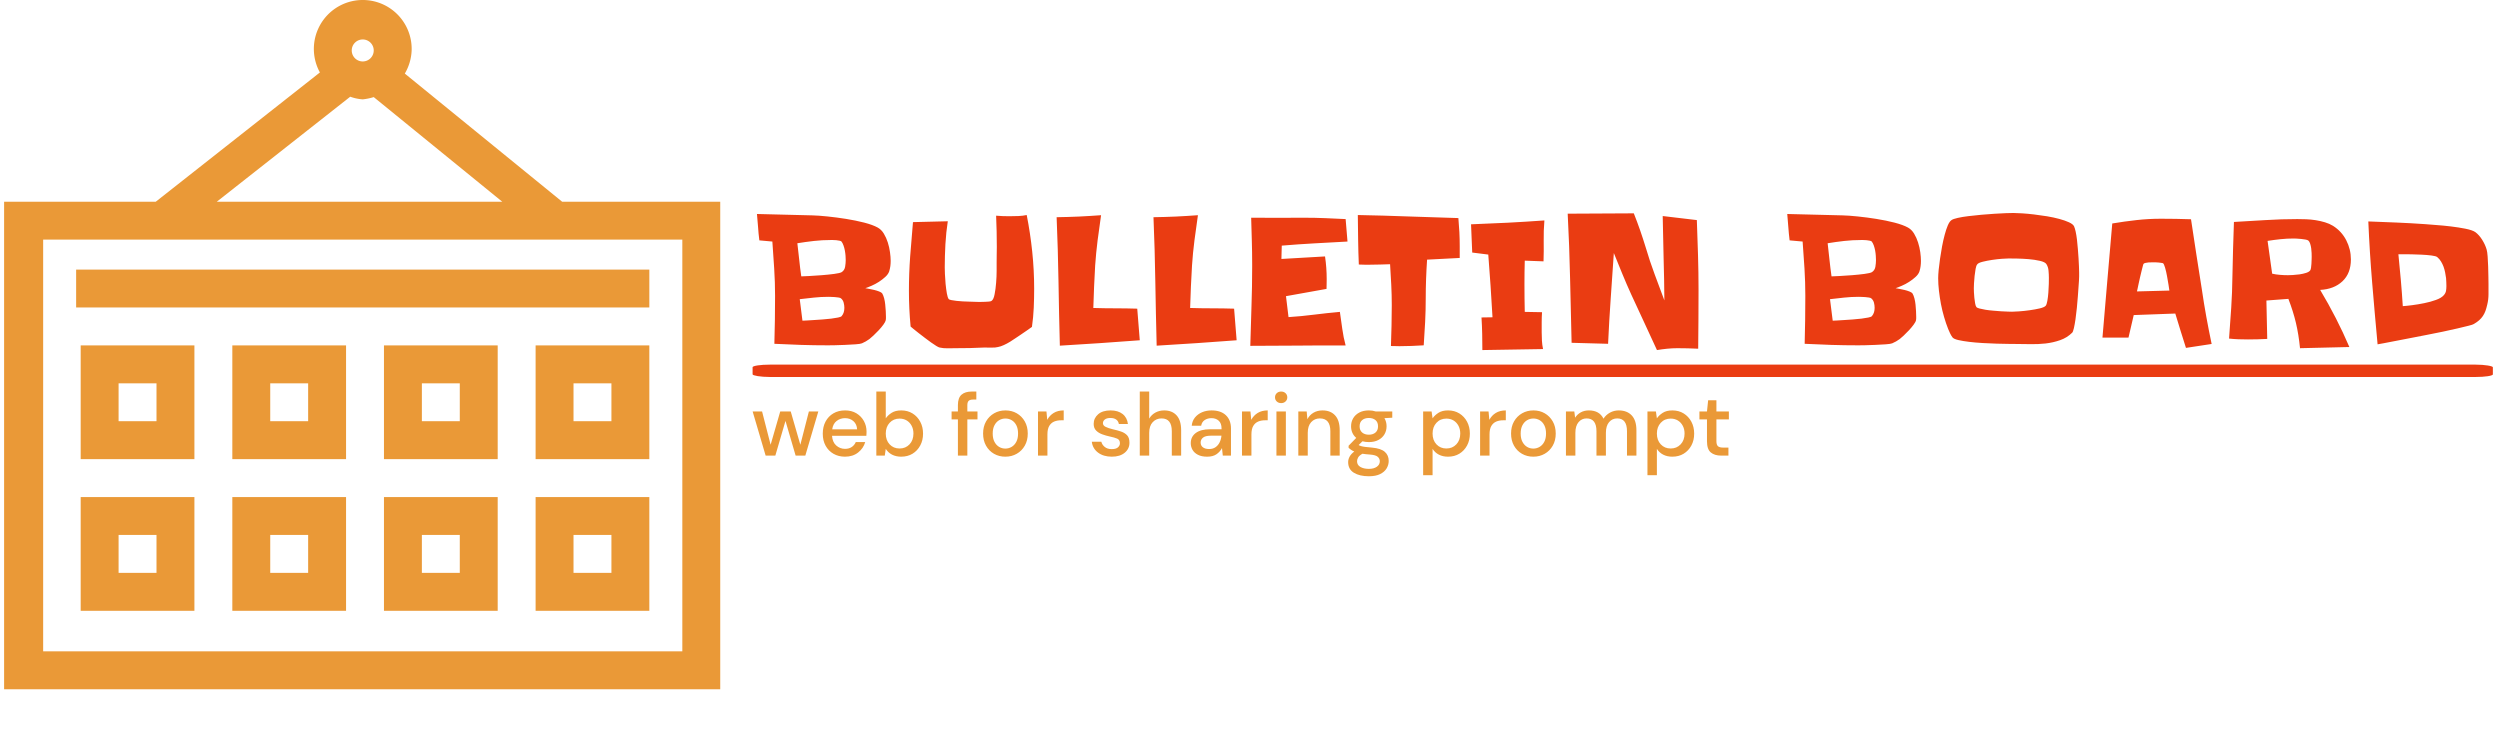 <svg xmlns="http://www.w3.org/2000/svg" version="1.1" xmlns:xlink="http://www.w3.org/1999/xlink" xmlns:svgjs="http://svgjs.dev/svgjs" width="1000" height="297" viewBox="0 0 1000 297"><g transform="matrix(1,0,0,1,-0.606,-21.389)"><svg viewBox="0 0 396 118" data-background-color="#ffffff" preserveAspectRatio="xMidYMid meet" height="297" width="1000" xmlns="http://www.w3.org/2000/svg" xmlns:xlink="http://www.w3.org/1999/xlink"><g id="tight-bounds" transform="matrix(1,0,0,1,0.24,8.498)"><svg viewBox="0 0 395.52 109.538" height="109.538" width="395.52"><g><svg viewBox="0 0 568.461 157.433" height="109.538" width="395.52"><g transform="matrix(1,0,0,1,170.963,48.649)"><svg viewBox="0 0 397.498 60.135" height="60.135" width="397.498"><g id="textblocktransform"><svg viewBox="0 0 397.498 60.135" height="60.135" width="397.498" id="textblock"><g><rect width="397.498" height="2.824" x="0" y="34.636" fill="#ea3c12" opacity="1" stroke-width="0" stroke="transparent" fill-opacity="1" class="rect-o-0" data-fill-palette-color="primary" rx="1%" id="o-0" data-palette-color="#ea3c12"></rect></g><g transform="matrix(1,0,0,1,0.989,0)"><svg viewBox="0 0 395.52 31.31" height="31.31" width="395.52"><g transform="matrix(1,0,0,1,0,0)"><svg width="395.52" viewBox="1.51 -37.99 500.22 39.6" height="31.31" data-palette-color="#ea3c12"><path d="M40.14-24.17L40.14-24.17Q40.14-23.34 40.04-22.61 39.94-21.88 39.7-21.09L39.7-21.09Q39.4-20.26 38.57-19.51 37.74-18.75 36.72-18.09 35.69-17.43 34.62-16.97 33.54-16.5 32.81-16.26L32.81-16.26Q33.06-16.21 33.79-16.09 34.52-15.97 35.33-15.77 36.13-15.58 36.82-15.31 37.5-15.04 37.7-14.75L37.7-14.75Q38.04-14.16 38.26-13.31 38.48-12.45 38.57-11.5 38.67-10.55 38.72-9.64 38.77-8.74 38.77-8.06L38.77-8.06Q38.77-7.81 38.77-7.54 38.77-7.28 38.72-7.03L38.72-7.03Q38.62-6.54 38.04-5.74 37.45-4.93 36.67-4.1 35.89-3.27 35.13-2.56 34.38-1.86 33.98-1.56L33.98-1.56Q33.45-1.17 32.93-0.88 32.42-0.59 31.84-0.34L31.84-0.34Q31.4-0.15 29.96-0.05 28.52 0.05 26.9 0.12 25.29 0.2 23.88 0.22 22.46 0.24 21.97 0.24L21.97 0.24Q18.07 0.24 14.26 0.12 10.45 0 6.54-0.2L6.54-0.2Q6.64-3.66 6.69-7.1 6.74-10.55 6.74-14.06L6.74-14.06Q6.74-18.02 6.49-21.92 6.25-25.83 5.96-29.74L5.96-29.74 2.2-30.08Q1.95-32.03 1.83-33.91 1.71-35.79 1.51-37.7L1.51-37.7Q5.52-37.6 9.52-37.5 13.53-37.4 17.53-37.3L17.53-37.3Q19.24-37.26 21.88-36.99 24.51-36.72 27.27-36.28 30.03-35.84 32.5-35.21 34.96-34.57 36.38-33.79L36.38-33.79Q37.45-33.2 38.16-32.03 38.87-30.86 39.31-29.47 39.75-28.08 39.94-26.66 40.14-25.24 40.14-24.17ZM27.15-24.37L27.15-24.37Q27.15-24.85 27.1-25.61 27.05-26.37 26.9-27.15 26.76-27.93 26.51-28.61 26.27-29.3 25.93-29.74L25.93-29.74Q25.83-29.88 25.39-29.98 24.95-30.08 24.44-30.13 23.93-30.18 23.44-30.18 22.95-30.18 22.8-30.18L22.8-30.18Q20.36-30.18 17.97-29.91 15.58-29.64 13.18-29.25L13.18-29.25Q13.48-26.86 13.72-24.46 13.96-22.07 14.31-19.68L14.31-19.68Q14.89-19.68 16.6-19.78 18.31-19.87 20.24-20.02 22.17-20.17 23.83-20.39 25.49-20.61 25.98-20.9L25.98-20.9Q26.81-21.44 26.98-22.46 27.15-23.49 27.15-24.37ZM26.76-10.6L26.76-10.6Q26.76-11.33 26.56-12.08 26.37-12.84 25.78-13.33L25.78-13.33Q25.63-13.48 25.1-13.57 24.56-13.67 23.97-13.7 23.39-13.72 22.85-13.75 22.31-13.77 22.12-13.77L22.12-13.77Q20.02-13.77 17.97-13.55 15.92-13.33 13.87-13.09L13.87-13.09 14.65-6.88Q14.89-6.88 15.8-6.93 16.7-6.98 17.9-7.06 19.09-7.13 20.43-7.23 21.78-7.32 22.95-7.47 24.12-7.62 24.95-7.79 25.78-7.96 25.98-8.2L25.98-8.2Q26.42-8.74 26.59-9.33 26.76-9.91 26.76-10.6ZM81.59-16.11L81.59-16.11Q81.59-13.33 81.47-10.6 81.35-7.86 80.95-5.08L80.95-5.08Q80.17-4.49 79.39-3.98 78.61-3.47 77.78-2.88L77.78-2.88Q77.1-2.44 76.29-1.88 75.49-1.32 74.61-0.78 73.73-0.24 72.82 0.17 71.92 0.59 71.14 0.73L71.14 0.73Q70.41 0.93 69.19 0.9 67.97 0.88 67.14 0.88L67.14 0.88Q65.09 0.98 63.03 1.03 60.98 1.07 58.84 1.07L58.84 1.07Q57.86 1.07 56.59 1.1 55.32 1.12 54.29 0.88L54.29 0.88Q54 0.83 53.32 0.42 52.63 0 51.78-0.61 50.93-1.22 50-1.93 49.07-2.64 48.22-3.3 47.36-3.96 46.75-4.47 46.14-4.98 45.9-5.18L45.9-5.18Q45.65-7.76 45.53-10.33 45.41-12.89 45.41-15.48L45.41-15.48Q45.41-20.51 45.77-25.44 46.14-30.37 46.58-35.35L46.58-35.35 56.64-35.6Q56.15-32.47 55.95-28.98 55.76-25.49 55.76-22.27L55.76-22.27Q55.76-21.73 55.81-20.39 55.86-19.04 56-17.53 56.15-16.02 56.37-14.75 56.59-13.48 56.93-13.09L56.93-13.09Q57.08-12.94 57.69-12.82 58.3-12.7 59.15-12.6 60.01-12.5 60.98-12.45 61.96-12.4 62.84-12.38 63.72-12.35 64.4-12.33 65.09-12.3 65.38-12.3L65.38-12.3Q65.62-12.3 66.21-12.3 66.79-12.3 67.4-12.33 68.02-12.35 68.55-12.4 69.09-12.45 69.28-12.6L69.28-12.6Q69.87-12.99 70.16-14.5 70.46-16.02 70.6-17.82 70.75-19.63 70.75-21.29 70.75-22.95 70.75-23.68L70.75-23.68Q70.75-24.8 70.77-25.93 70.8-27.05 70.8-28.17L70.8-28.17Q70.8-30.47 70.75-32.69 70.7-34.91 70.6-37.21L70.6-37.21Q71.63-37.11 72.63-37.08 73.63-37.06 74.66-37.06L74.66-37.06Q75.88-37.06 77.07-37.11 78.27-37.16 79.44-37.4L79.44-37.4Q80.47-32.18 81.03-26.83 81.59-21.48 81.59-16.11ZM111.37-10.35L112.1-1.22Q106.29-0.78 100.56-0.39 94.82 0 89.01 0.34L89.01 0.34Q88.76-8.98 88.62-18.19 88.47-27.39 88.08-36.77L88.08-36.77Q91.35-36.82 94.53-36.96 97.7-37.11 100.92-37.35L100.92-37.35Q100.39-33.74 99.92-30.1 99.46-26.46 99.21-22.8L99.21-22.8Q99.02-19.73 98.9-16.67 98.77-13.62 98.68-10.55L98.68-10.55Q101.9-10.45 105.05-10.45 108.2-10.45 111.37-10.35L111.37-10.35ZM139.35-10.35L140.08-1.22Q134.27-0.78 128.53-0.39 122.8 0 116.98 0.34L116.98 0.34Q116.74-8.98 116.59-18.19 116.45-27.39 116.06-36.77L116.06-36.77Q119.33-36.82 122.5-36.96 125.68-37.11 128.9-37.35L128.9-37.35Q128.36-33.74 127.9-30.1 127.43-26.46 127.19-22.8L127.19-22.8Q126.99-19.73 126.87-16.67 126.75-13.62 126.65-10.55L126.65-10.55Q129.88-10.45 133.02-10.45 136.17-10.45 139.35-10.35L139.35-10.35ZM171.57-36.23L172.11-29.74Q167.32-29.49 162.61-29.22 157.9-28.96 153.12-28.56L153.12-28.56 153.02-24.71 165.62-25.44Q165.86-23.78 165.98-22.17 166.1-20.56 166.1-18.9L166.1-18.9Q166.1-18.21 166.08-17.48 166.05-16.75 166.05-16.06L166.05-16.06 154.34-13.96 155.07-7.91Q158.78-8.15 162.47-8.62 166.15-9.08 169.91-9.42L169.91-9.42Q170.25-6.98 170.6-4.52 170.94-2.05 171.57 0.29L171.57 0.29Q164.64 0.24 157.8 0.32 150.97 0.39 144.03 0.39L144.03 0.39Q144.18-5.32 144.37-10.99 144.57-16.65 144.57-22.41L144.57-22.41 144.57-23.34Q144.57-26.66 144.47-29.96 144.37-33.25 144.28-36.62L144.28-36.62Q148.13-36.57 151.97-36.6 155.8-36.62 159.71-36.62L159.71-36.62Q162.69-36.62 165.64-36.5 168.59-36.38 171.57-36.23L171.57-36.23ZM204.53-28.42L204.53-28.42 204.53-25 195.1-24.51Q194.91-21.68 194.81-18.9 194.71-16.11 194.71-13.33L194.71-13.33Q194.71-9.91 194.54-6.52 194.37-3.13 194.13 0.24L194.13 0.24Q192.37 0.34 190.61 0.42 188.85 0.49 187.1 0.49L187.1 0.49Q186.46 0.49 185.85 0.46 185.24 0.44 184.66 0.44L184.66 0.44Q184.75-2.54 184.83-5.49 184.9-8.45 184.9-11.38L184.9-11.38Q184.9-14.31 184.75-17.26 184.61-20.21 184.41-23.19L184.41-23.19Q183-23.14 181.55-23.1 180.11-23.05 178.65-23.05L178.65-23.05Q177.82-23.05 177.01-23.05 176.21-23.05 175.38-23.1L175.38-23.1Q175.23-26.71 175.18-30.27 175.13-33.84 175.09-37.4L175.09-37.4Q182.41-37.26 189.64-36.99 196.86-36.72 204.14-36.52L204.14-36.52Q204.33-34.42 204.43-32.45 204.53-30.47 204.53-28.42ZM228.99-35.84L228.99-35.84Q228.74-32.86 228.79-29.91 228.84-26.95 228.74-24.02L228.74-24.02 223.32-24.22Q223.28-22.51 223.25-20.85 223.23-19.19 223.23-17.48L223.23-17.48Q223.23-15.43 223.25-13.45 223.28-11.47 223.32-9.42L223.32-9.42 228.31-9.33Q228.21-7.91 228.21-6.45 228.21-4.98 228.21-3.52L228.21-3.52Q228.21-2.29 228.28-1.07 228.35 0.15 228.6 1.32L228.6 1.32 211.07 1.61Q211.07-0.78 211.02-3.1 210.97-5.42 210.82-7.81L210.82-7.81 214-7.86Q213.75-12.45 213.44-16.94 213.12-21.44 212.78-25.98L212.78-25.98 208.14-26.56Q208.04-28.61 207.97-30.64 207.9-32.67 207.8-34.72L207.8-34.72Q213.12-34.91 218.37-35.18 223.62-35.45 228.99-35.84ZM273.52-15.72L273.52-15.72Q273.52-11.43 273.49-7.25 273.47-3.08 273.42 1.22L273.42 1.22Q270.39 1.07 267.41 1.07L267.41 1.07Q265.95 1.07 264.46 1.22 262.97 1.37 261.51 1.61L261.51 1.61Q259.65-2.44 257.8-6.42 255.94-10.4 254.08-14.45L254.08-14.45Q252.72-17.43 251.5-20.41 250.28-23.39 249.05-26.42L249.05-26.42Q248.62-19.82 248.15-13.31 247.69-6.79 247.39-0.2L247.39-0.2 236.85-0.49Q236.6-9.86 236.41-19.14 236.21-28.42 235.72-37.79L235.72-37.79 254.82-37.89Q255.79-35.45 256.65-32.98 257.5-30.52 258.28-27.98L258.28-27.98Q259.41-24.12 260.82-20.34 262.24-16.55 263.65-12.74L263.65-12.74Q263.61-18.85 263.43-24.9 263.26-30.96 263.17-37.11L263.17-37.11 273.03-35.94Q273.22-30.86 273.37-25.83 273.52-20.8 273.52-15.72ZM337.77-24.17L337.77-24.17Q337.77-23.34 337.67-22.61 337.58-21.88 337.33-21.09L337.33-21.09Q337.04-20.26 336.21-19.51 335.38-18.75 334.35-18.09 333.33-17.43 332.25-16.97 331.18-16.5 330.45-16.26L330.45-16.26Q330.69-16.21 331.42-16.09 332.16-15.97 332.96-15.77 333.77-15.58 334.45-15.31 335.13-15.04 335.33-14.75L335.33-14.75Q335.67-14.16 335.89-13.31 336.11-12.45 336.21-11.5 336.31-10.55 336.35-9.64 336.4-8.74 336.4-8.06L336.4-8.06Q336.4-7.81 336.4-7.54 336.4-7.28 336.35-7.03L336.35-7.03Q336.26-6.54 335.67-5.74 335.08-4.93 334.3-4.1 333.52-3.27 332.77-2.56 332.01-1.86 331.62-1.56L331.62-1.56Q331.08-1.17 330.57-0.88 330.06-0.59 329.47-0.34L329.47-0.34Q329.03-0.15 327.59-0.05 326.15 0.05 324.54 0.12 322.93 0.2 321.51 0.22 320.09 0.24 319.61 0.24L319.61 0.24Q315.7 0.24 311.89 0.12 308.08 0 304.18-0.2L304.18-0.2Q304.27-3.66 304.32-7.1 304.37-10.55 304.37-14.06L304.37-14.06Q304.37-18.02 304.13-21.92 303.88-25.83 303.59-29.74L303.59-29.74 299.83-30.08Q299.59-32.03 299.46-33.91 299.34-35.79 299.15-37.7L299.15-37.7Q303.15-37.6 307.16-37.5 311.16-37.4 315.16-37.3L315.16-37.3Q316.87-37.26 319.51-36.99 322.15-36.72 324.9-36.28 327.66-35.84 330.13-35.21 332.59-34.57 334.01-33.79L334.01-33.79Q335.08-33.2 335.79-32.03 336.5-30.86 336.94-29.47 337.38-28.08 337.58-26.66 337.77-25.24 337.77-24.17ZM324.78-24.37L324.78-24.37Q324.78-24.85 324.73-25.61 324.68-26.37 324.54-27.15 324.39-27.93 324.15-28.61 323.9-29.3 323.56-29.74L323.56-29.74Q323.46-29.88 323.02-29.98 322.58-30.08 322.07-30.13 321.56-30.18 321.07-30.18 320.58-30.18 320.44-30.18L320.44-30.18Q318-30.18 315.6-29.91 313.21-29.64 310.82-29.25L310.82-29.25Q311.11-26.86 311.35-24.46 311.6-22.07 311.94-19.68L311.94-19.68Q312.53-19.68 314.24-19.78 315.94-19.87 317.87-20.02 319.8-20.17 321.46-20.39 323.12-20.61 323.61-20.9L323.61-20.9Q324.44-21.44 324.61-22.46 324.78-23.49 324.78-24.37ZM324.39-10.6L324.39-10.6Q324.39-11.33 324.2-12.08 324-12.84 323.42-13.33L323.42-13.33Q323.27-13.48 322.73-13.57 322.19-13.67 321.61-13.7 321.02-13.72 320.49-13.75 319.95-13.77 319.75-13.77L319.75-13.77Q317.65-13.77 315.6-13.55 313.55-13.33 311.5-13.09L311.5-13.09 312.28-6.88Q312.53-6.88 313.43-6.93 314.33-6.98 315.53-7.06 316.73-7.13 318.07-7.23 319.41-7.32 320.58-7.47 321.75-7.62 322.58-7.79 323.42-7.96 323.61-8.2L323.61-8.2Q324.05-8.74 324.22-9.33 324.39-9.91 324.39-10.6ZM383.47-20.85L383.47-20.85Q383.47-20.21 383.47-19.6 383.47-18.99 383.42-18.41L383.42-18.41Q383.37-17.92 383.3-16.7 383.23-15.48 383.1-13.89 382.98-12.3 382.81-10.55 382.64-8.79 382.42-7.3 382.2-5.81 381.96-4.74 381.71-3.66 381.47-3.42L381.47-3.42Q380-1.95 377.98-1.25 375.95-0.54 373.75-0.29 371.56-0.05 369.36-0.1 367.16-0.15 365.26-0.15L365.26-0.15Q364.62-0.15 363.11-0.17 361.6-0.2 359.67-0.24 357.74-0.29 355.64-0.42 353.54-0.54 351.71-0.76 349.88-0.98 348.53-1.29 347.19-1.61 346.85-2.1L346.85-2.1Q346.46-2.64 346.17-3.27 345.87-3.91 345.63-4.49L345.63-4.49Q344.99-6.1 344.46-7.93 343.92-9.77 343.55-11.69 343.19-13.62 342.97-15.53 342.75-17.43 342.75-19.14L342.75-19.14Q342.75-20.07 342.89-21.56 343.04-23.05 343.29-24.78 343.53-26.51 343.87-28.32 344.21-30.13 344.63-31.69 345.04-33.25 345.53-34.4 346.02-35.55 346.61-35.94L346.61-35.94Q347.09-36.28 348.41-36.57 349.73-36.87 351.49-37.08 353.25-37.3 355.25-37.48 357.25-37.65 359.06-37.77 360.86-37.89 362.33-37.94 363.79-37.99 364.48-37.99L364.48-37.99Q365.4-37.99 366.99-37.89 368.58-37.79 370.43-37.57 372.29-37.35 374.19-37.04 376.1-36.72 377.73-36.28 379.37-35.84 380.54-35.3 381.71-34.77 382.01-34.13L382.01-34.13Q382.25-33.59 382.47-32.59 382.69-31.59 382.84-30.32 382.98-29.05 383.1-27.64 383.23-26.22 383.3-24.93 383.37-23.63 383.42-22.56 383.47-21.48 383.47-20.85ZM374.73-19.24L374.73-19.24Q374.73-20.21 374.63-21.31 374.54-22.41 374-23.24L374-23.24Q373.61-23.83 372.12-24.17 370.63-24.51 368.85-24.66 367.06-24.8 365.4-24.83 363.74-24.85 363.06-24.85L363.06-24.85Q362.52-24.85 361.18-24.76 359.84-24.66 358.35-24.44 356.86-24.22 355.59-23.9 354.32-23.58 354.03-23.14L354.03-23.14Q353.73-22.8 353.56-21.85 353.39-20.9 353.27-19.8 353.15-18.7 353.1-17.7 353.05-16.7 353.05-16.26L353.05-16.26Q353.05-15.87 353.08-15.09 353.1-14.31 353.2-13.48 353.3-12.65 353.42-11.91 353.54-11.18 353.78-10.84L353.78-10.84Q353.93-10.6 354.66-10.4 355.39-10.21 356.44-10.03 357.49-9.86 358.67-9.77 359.84-9.67 360.94-9.59 362.04-9.52 362.89-9.5 363.74-9.47 364.09-9.47L364.09-9.47Q364.67-9.47 366.11-9.57 367.55-9.67 369.14-9.89 370.73-10.11 372.07-10.42 373.41-10.74 373.8-11.18L373.8-11.18Q374.1-11.52 374.29-12.62 374.49-13.72 374.58-15.01 374.68-16.31 374.71-17.5 374.73-18.7 374.73-19.24ZM421.75-0.15L421.75-0.15 414.33 0.98Q413.55-1.51 412.77-3.98 411.98-6.45 411.25-8.94L411.25-8.94 399.24-8.5 397.73-2 390.21-2Q390.89-10.3 391.62-18.51 392.36-26.71 393.04-34.96L393.04-34.96Q396.55-35.55 400.05-35.94 403.54-36.33 407.1-36.33L407.1-36.33Q411.45-36.33 415.79-36.18L415.79-36.18Q416.57-31.1 417.33-26.05 418.09-21 418.92-15.92L418.92-15.92Q419.5-11.91 420.21-8.01 420.92-4.1 421.75-0.15ZM400.17-15.33L409.54-15.58Q409.49-16.02 409.3-17.21 409.1-18.41 408.86-19.75 408.62-21.09 408.3-22.19 407.98-23.29 407.69-23.49L407.69-23.49Q407.59-23.54 407.22-23.58 406.86-23.63 406.44-23.68 406.03-23.73 405.64-23.73 405.25-23.73 405.1-23.73L405.1-23.73Q404.86-23.73 404.44-23.73 404.03-23.73 403.56-23.71 403.1-23.68 402.68-23.58 402.27-23.49 402.12-23.34L402.12-23.34Q402.02-23.29 401.88-22.71 401.73-22.12 401.51-21.26 401.29-20.41 401.07-19.43 400.85-18.46 400.66-17.58 400.46-16.7 400.34-16.06 400.22-15.43 400.17-15.33L400.17-15.33ZM461.98-24.56L461.98-24.56Q461.98-20.56 459.54-18.26 457.1-15.97 453.1-15.77L453.1-15.77Q457.93-7.71 461.54 0.73L461.54 0.73 447.28 1.07Q446.89-2.88 446.11-6.2 445.33-9.52 443.92-13.18L443.92-13.18Q442.3-13.09 440.72-12.94 439.13-12.79 437.57-12.7L437.57-12.7 437.81-1.61Q435.03-1.46 432.25-1.46L432.25-1.46Q430.83-1.46 429.49-1.51 428.14-1.56 426.78-1.71L426.78-1.71Q427.12-6.2 427.41-10.67 427.7-15.14 427.75-19.58L427.75-19.58Q427.9-27.49 428.19-35.4L428.19-35.4Q432.78-35.64 437.35-35.94 441.91-36.23 446.5-36.23L446.5-36.23Q447.68-36.23 449.04-36.18 450.41-36.13 451.8-35.91 453.19-35.69 454.49-35.3 455.78-34.91 456.81-34.28L456.81-34.28Q459.3-32.71 460.64-30.1 461.98-27.49 461.98-24.56ZM450.65-25.34L450.65-25.34Q450.65-25.73 450.63-26.42 450.6-27.1 450.51-27.81 450.41-28.52 450.21-29.13 450.02-29.74 449.68-30.03L449.68-30.03Q449.43-30.22 448.85-30.32 448.26-30.42 447.6-30.49 446.94-30.57 446.33-30.59 445.72-30.62 445.48-30.62L445.48-30.62Q443.52-30.62 441.64-30.42 439.76-30.22 437.91-29.93L437.91-29.93 439.23-20.46Q440.3-20.21 441.47-20.12 442.65-20.02 443.77-20.02L443.77-20.02Q444.26-20.02 445.21-20.07 446.16-20.12 447.16-20.26 448.16-20.41 449.02-20.68 449.87-20.95 450.21-21.39L450.21-21.39Q450.36-21.58 450.46-22.14 450.56-22.71 450.58-23.32 450.6-23.93 450.63-24.51 450.65-25.1 450.65-25.34ZM501.73-17.53L501.73-17.53Q501.73-16.11 501.73-14.55 501.73-12.99 501.38-11.57L501.38-11.57Q501.14-10.5 500.85-9.69 500.55-8.89 500.11-8.23 499.67-7.57 499.04-7.01 498.41-6.45 497.48-5.91L497.48-5.91Q497.18-5.71 495.91-5.4 494.65-5.08 492.77-4.64 490.89-4.2 488.57-3.71 486.25-3.22 483.83-2.76 481.41-2.29 479.04-1.83 476.68-1.37 474.75-1 472.82-0.63 471.48-0.37 470.13-0.1 469.69-0.05L469.69-0.05Q468.86-8.98 468.13-17.77 467.4-26.56 467.01-35.55L467.01-35.55Q471.11-35.4 475.16-35.23 479.22-35.06 483.37-34.77L483.37-34.77Q484.44-34.67 486.52-34.52 488.59-34.38 490.84-34.11 493.08-33.84 495.06-33.45 497.04-33.06 497.92-32.47L497.92-32.47Q499.04-31.64 499.92-30.22 500.8-28.81 501.19-27.44L501.19-27.44Q501.38-26.81 501.48-25.46 501.58-24.12 501.63-22.61 501.68-21.09 501.7-19.68 501.73-18.26 501.73-17.53ZM489.57-16.89L489.57-16.89Q489.57-17.43 489.54-18.04 489.52-18.65 489.47-19.19L489.47-19.19Q489.37-19.97 489.2-20.83 489.03-21.68 488.74-22.49 488.44-23.29 488-24 487.57-24.71 486.93-25.24L486.93-25.24Q486.59-25.54 485.27-25.71 483.95-25.88 482.39-25.95 480.83-26.03 479.46-26.05 478.09-26.07 477.7-26.07L477.7-26.07 475.7-26.07Q476.09-22.27 476.41-18.58 476.73-14.89 476.97-11.08L476.97-11.08Q477.9-11.13 479.63-11.35 481.36-11.57 483.17-11.94 484.98-12.3 486.54-12.87 488.1-13.43 488.79-14.21L488.79-14.21Q489.32-14.79 489.45-15.45 489.57-16.11 489.57-16.89Z" opacity="1" transform="matrix(1,0,0,1,0,0)" fill="#ea3c12" class="wordmark-text-0" data-fill-palette-color="primary" id="text-0"></path></svg></g></svg></g><g transform="matrix(1,0,0,1,0,40.785)"><svg viewBox="0 0 223.005 19.349" height="19.349" width="223.005"><g transform="matrix(1,0,0,1,0,0)"><svg width="223.005" viewBox="1 -36 548.55 47.6" height="19.349" data-palette-color="#ea9937"><path d="M13.75 0L8.3 0 1-24.8 6.3-24.8 11.1-6.1 16.5-24.8 22.4-24.8 27.8-6.1 32.6-24.8 37.9-24.8 30.6 0 25.15 0 19.45-19.5 13.75 0ZM52.9 0.6L52.9 0.6Q49.25 0.6 46.42-1.03 43.6-2.65 42-5.55 40.4-8.45 40.4-12.3L40.4-12.3Q40.4-16.2 41.97-19.15 43.55-22.1 46.37-23.75 49.2-25.4 52.95-25.4L52.95-25.4Q56.6-25.4 59.3-23.78 62-22.15 63.5-19.45 65-16.75 65-13.5L65-13.5Q65-13 64.97-12.43 64.95-11.85 64.9-11.15L64.9-11.15 45.6-11.15Q45.85-7.55 47.97-5.68 50.1-3.8 52.9-3.8L52.9-3.8Q55.15-3.8 56.67-4.83 58.2-5.85 58.95-7.6L58.95-7.6 64.25-7.6Q63.25-4.1 60.27-1.75 57.3 0.6 52.9 0.6ZM52.9-21.05L52.9-21.05Q50.25-21.05 48.2-19.48 46.15-17.9 45.7-14.75L45.7-14.75 59.7-14.75Q59.55-17.65 57.65-19.35 55.75-21.05 52.9-21.05ZM84.45 0.6L84.45 0.6Q81.55 0.6 79.32-0.55 77.1-1.7 75.8-3.8L75.8-3.8 75.25 0 70.5 0 70.5-36 75.8-36 75.8-20.95Q77-22.7 79.1-24.05 81.2-25.4 84.5-25.4L84.5-25.4Q88.1-25.4 90.85-23.7 93.6-22 95.17-19.05 96.75-16.1 96.75-12.35L96.75-12.35Q96.75-8.6 95.17-5.68 93.6-2.75 90.85-1.07 88.1 0.6 84.45 0.6ZM83.55-4L83.55-4Q86.95-4 89.15-6.33 91.35-8.65 91.35-12.4L91.35-12.4Q91.35-14.85 90.35-16.75 89.35-18.65 87.6-19.73 85.85-20.8 83.55-20.8L83.55-20.8Q80.15-20.8 77.97-18.45 75.8-16.1 75.8-12.4L75.8-12.4Q75.8-8.65 77.97-6.33 80.15-4 83.55-4ZM121.64 0L116.34 0 116.34-20.35 112.79-20.35 112.79-24.8 116.34-24.8 116.34-28.4Q116.34-32.45 118.37-34.23 120.39-36 124.09-36L124.09-36 126.69-36 126.69-31.5 124.89-31.5Q123.14-31.5 122.39-30.78 121.64-30.05 121.64-28.35L121.64-28.35 121.64-24.8 127.34-24.8 127.34-20.35 121.64-20.35 121.64 0ZM142.99 0.6L142.99 0.6Q139.44 0.6 136.61-1.03 133.79-2.65 132.14-5.58 130.49-8.5 130.49-12.4L130.49-12.4Q130.49-16.3 132.16-19.23 133.84-22.15 136.69-23.78 139.54-25.4 143.04-25.4L143.04-25.4Q146.59-25.4 149.41-23.78 152.24-22.15 153.91-19.23 155.59-16.3 155.59-12.4L155.59-12.4Q155.59-8.5 153.91-5.58 152.24-2.65 149.39-1.03 146.54 0.6 142.99 0.6ZM142.99-3.95L142.99-3.95Q144.89-3.95 146.51-4.9 148.14-5.85 149.14-7.73 150.14-9.6 150.14-12.4L150.14-12.4Q150.14-15.2 149.16-17.07 148.19-18.95 146.56-19.9 144.94-20.85 143.04-20.85L143.04-20.85Q141.14-20.85 139.51-19.9 137.89-18.95 136.89-17.07 135.89-15.2 135.89-12.4L135.89-12.4Q135.89-9.6 136.89-7.73 137.89-5.85 139.49-4.9 141.09-3.95 142.99-3.95ZM166.64 0L161.34 0 161.34-24.8 166.09-24.8 166.54-20.1Q167.84-22.55 170.16-23.98 172.49-25.4 175.79-25.4L175.79-25.4 175.79-19.85 174.34-19.85Q172.14-19.85 170.41-19.13 168.69-18.4 167.66-16.68 166.64-14.95 166.64-11.9L166.64-11.9 166.64 0ZM202.83 0.6L202.83 0.6Q198.13 0.6 195.08-1.7 192.03-4 191.58-7.8L191.58-7.8 196.93-7.8Q197.33-6.1 198.83-4.88 200.33-3.65 202.78-3.65L202.78-3.65Q205.18-3.65 206.28-4.65 207.38-5.65 207.38-6.95L207.38-6.95Q207.38-8.85 205.86-9.53 204.33-10.2 201.63-10.75L201.63-10.75Q199.53-11.2 197.46-11.95 195.38-12.7 194.01-14.08 192.63-15.45 192.63-17.8L192.63-17.8Q192.63-21.05 195.13-23.23 197.63-25.4 202.13-25.4L202.13-25.4Q206.28-25.4 208.86-23.4 211.43-21.4 211.88-17.75L211.88-17.75 206.78-17.75Q206.53-19.35 205.31-20.25 204.08-21.15 202.03-21.15L202.03-21.15Q200.03-21.15 198.93-20.33 197.83-19.5 197.83-18.2L197.83-18.2Q197.83-16.9 199.36-16.15 200.88-15.4 203.38-14.8L203.38-14.8Q205.88-14.25 208.01-13.53 210.13-12.8 211.43-11.4 212.73-10 212.73-7.3L212.73-7.3Q212.78-3.9 210.11-1.65 207.43 0.6 202.83 0.6ZM223.83 0L218.53 0 218.53-36 223.83-36 223.83-20.8Q225.08-22.95 227.3-24.18 229.53-25.4 232.23-25.4L232.23-25.4Q236.68-25.4 239.23-22.6 241.78-19.8 241.78-14.25L241.78-14.25 241.78 0 236.53 0 236.53-13.7Q236.53-20.9 230.78-20.9L230.78-20.9Q227.78-20.9 225.8-18.8 223.83-16.7 223.83-12.8L223.83-12.8 223.83 0ZM256.43 0.6L256.43 0.6Q253.28 0.6 251.23-0.45 249.18-1.5 248.18-3.23 247.18-4.95 247.18-7L247.18-7Q247.18-10.6 249.98-12.7 252.78-14.8 257.98-14.8L257.98-14.8 264.48-14.8 264.48-15.25Q264.48-18.15 262.9-19.6 261.32-21.05 258.82-21.05L258.82-21.05Q256.63-21.05 255-19.98 253.38-18.9 253.03-16.8L253.03-16.8 247.73-16.8Q247.98-19.5 249.55-21.43 251.13-23.35 253.55-24.38 255.98-25.4 258.88-25.4L258.88-25.4Q264.07-25.4 266.93-22.68 269.78-19.95 269.78-15.25L269.78-15.25 269.78 0 265.18 0 264.73-4.25Q263.68-2.2 261.68-0.8 259.68 0.6 256.43 0.6ZM257.48-3.7L257.48-3.7Q259.63-3.7 261.1-4.73 262.57-5.75 263.4-7.45 264.23-9.15 264.43-11.2L264.43-11.2 258.53-11.2Q255.38-11.2 254.05-10.1 252.73-9 252.73-7.35L252.73-7.35Q252.73-5.65 254-4.67 255.28-3.7 257.48-3.7ZM281.27 0L275.97 0 275.97-24.8 280.72-24.8 281.17-20.1Q282.47-22.55 284.8-23.98 287.12-25.4 290.42-25.4L290.42-25.4 290.42-19.85 288.97-19.85Q286.77-19.85 285.05-19.13 283.32-18.4 282.3-16.68 281.27-14.95 281.27-11.9L281.27-11.9 281.27 0ZM297.97-29.5L297.97-29.5Q296.47-29.5 295.5-30.43 294.52-31.35 294.52-32.75L294.52-32.75Q294.52-34.15 295.5-35.08 296.47-36 297.97-36L297.97-36Q299.47-36 300.44-35.08 301.42-34.15 301.42-32.75L301.42-32.75Q301.42-31.35 300.44-30.43 299.47-29.5 297.97-29.5ZM300.62 0L295.32 0 295.32-24.8 300.62-24.8 300.62 0ZM312.92 0L307.62 0 307.62-24.8 312.32-24.8 312.72-20.45Q313.87-22.75 316.09-24.08 318.32-25.4 321.22-25.4L321.22-25.4Q325.72-25.4 328.29-22.6 330.87-19.8 330.87-14.25L330.87-14.25 330.87 0 325.62 0 325.62-13.7Q325.62-20.9 319.72-20.9L319.72-20.9Q316.77-20.9 314.84-18.8 312.92-16.7 312.92-12.8L312.92-12.8 312.92 0ZM347.26-7.6L347.26-7.6Q345.31-7.6 343.66-8.05L343.66-8.05 341.51-5.95Q342.06-5.6 342.87-5.35 343.66-5.1 345.12-4.9 346.56-4.7 349.06-4.5L349.06-4.5Q354.01-4.05 356.21-2.13 358.41-0.2 358.41 3L358.41 3Q358.41 5.2 357.24 7.18 356.06 9.15 353.59 10.38 351.12 11.6 347.26 11.6L347.26 11.6Q342.06 11.6 338.84 9.63 335.62 7.65 335.62 3.65L335.62 3.65Q335.62 2.1 336.44 0.58 337.26-0.95 339.06-2.3L339.06-2.3Q338.01-2.75 337.24-3.28 336.46-3.8 335.87-4.35L335.87-4.35 335.87-5.55 340.16-9.95Q337.26-12.45 337.26-16.5L337.26-16.5Q337.26-18.95 338.44-20.98 339.62-23 341.87-24.2 344.12-25.4 347.26-25.4L347.26-25.4Q349.37-25.4 351.16-24.8L351.16-24.8 360.41-24.8 360.41-21.3 356.01-21.05Q357.21-19 357.21-16.5L357.21-16.5Q357.21-14 356.04-12 354.87-10 352.64-8.8 350.41-7.6 347.26-7.6ZM347.26-11.75L347.26-11.75Q349.56-11.75 350.99-12.98 352.41-14.2 352.41-16.45L352.41-16.45Q352.41-18.75 350.99-19.95 349.56-21.15 347.26-21.15L347.26-21.15Q344.91-21.15 343.49-19.95 342.06-18.75 342.06-16.45L342.06-16.45Q342.06-14.2 343.49-12.98 344.91-11.75 347.26-11.75ZM340.62 3.15L340.62 3.15Q340.62 5.3 342.51 6.38 344.41 7.45 347.26 7.45L347.26 7.45Q350.01 7.45 351.71 6.28 353.41 5.1 353.41 3.15L353.41 3.15Q353.41 1.7 352.26 0.68 351.12-0.35 347.91-0.6L347.91-0.6Q345.51-0.75 343.66-1.05L343.66-1.05Q341.91-0.1 341.26 1 340.62 2.1 340.62 3.15ZM383.06 11L377.76 11 377.76-24.8 382.51-24.8 383.06-20.95Q384.26-22.7 386.36-24.05 388.46-25.4 391.76-25.4L391.76-25.4Q395.36-25.4 398.11-23.7 400.86-22 402.44-19.05 404.01-16.1 404.01-12.35L404.01-12.35Q404.01-8.6 402.44-5.68 400.86-2.75 398.11-1.07 395.36 0.6 391.71 0.6L391.71 0.6Q388.81 0.6 386.59-0.55 384.36-1.7 383.06-3.8L383.06-3.8 383.06 11ZM390.81-4L390.81-4Q394.21-4 396.41-6.33 398.61-8.65 398.61-12.4L398.61-12.4Q398.61-14.85 397.61-16.75 396.61-18.65 394.86-19.73 393.11-20.8 390.81-20.8L390.81-20.8Q387.41-20.8 385.24-18.45 383.06-16.1 383.06-12.4L383.06-12.4Q383.06-8.65 385.24-6.33 387.41-4 390.81-4ZM415.06 0L409.76 0 409.76-24.8 414.51-24.8 414.96-20.1Q416.26-22.55 418.58-23.98 420.91-25.4 424.21-25.4L424.21-25.4 424.21-19.85 422.76-19.85Q420.56-19.85 418.83-19.13 417.11-18.4 416.08-16.68 415.06-14.95 415.06-11.9L415.06-11.9 415.06 0ZM439.66 0.6L439.66 0.6Q436.11 0.6 433.28-1.03 430.46-2.65 428.81-5.58 427.16-8.5 427.16-12.4L427.16-12.4Q427.16-16.3 428.83-19.23 430.51-22.15 433.36-23.78 436.21-25.4 439.71-25.4L439.71-25.4Q443.26-25.4 446.08-23.78 448.91-22.15 450.58-19.23 452.26-16.3 452.26-12.4L452.26-12.4Q452.26-8.5 450.58-5.58 448.91-2.65 446.06-1.03 443.21 0.6 439.66 0.6ZM439.66-3.95L439.66-3.95Q441.56-3.95 443.18-4.9 444.81-5.85 445.81-7.73 446.81-9.6 446.81-12.4L446.81-12.4Q446.81-15.2 445.83-17.07 444.86-18.95 443.23-19.9 441.61-20.85 439.71-20.85L439.71-20.85Q437.81-20.85 436.18-19.9 434.56-18.95 433.56-17.07 432.56-15.2 432.56-12.4L432.56-12.4Q432.56-9.6 433.56-7.73 434.56-5.85 436.16-4.9 437.76-3.95 439.66-3.95ZM463.3 0L458 0 458-24.8 462.7-24.8 463.15-21.3Q464.35-23.2 466.33-24.3 468.3-25.4 470.9-25.4L470.9-25.4Q476.8-25.4 479.1-20.75L479.1-20.75Q480.45-22.9 482.73-24.15 485-25.4 487.65-25.4L487.65-25.4Q492.3-25.4 494.95-22.6 497.6-19.8 497.6-14.25L497.6-14.25 497.6 0 492.3 0 492.3-13.7Q492.3-20.9 486.8-20.9L486.8-20.9Q484-20.9 482.23-18.8 480.45-16.7 480.45-12.8L480.45-12.8 480.45 0 475.15 0 475.15-13.7Q475.15-20.9 469.6-20.9L469.6-20.9Q466.85-20.9 465.08-18.8 463.3-16.7 463.3-12.8L463.3-12.8 463.3 0ZM509.1 11L503.8 11 503.8-24.8 508.55-24.8 509.1-20.95Q510.3-22.7 512.4-24.05 514.5-25.4 517.8-25.4L517.8-25.4Q521.4-25.4 524.15-23.7 526.9-22 528.48-19.05 530.05-16.1 530.05-12.35L530.05-12.35Q530.05-8.6 528.48-5.68 526.9-2.75 524.15-1.07 521.4 0.6 517.75 0.6L517.75 0.6Q514.85 0.6 512.63-0.55 510.4-1.7 509.1-3.8L509.1-3.8 509.1 11ZM516.85-4L516.85-4Q520.25-4 522.45-6.33 524.65-8.65 524.65-12.4L524.65-12.4Q524.65-14.85 523.65-16.75 522.65-18.65 520.9-19.73 519.15-20.8 516.85-20.8L516.85-20.8Q513.45-20.8 511.28-18.45 509.1-16.1 509.1-12.4L509.1-12.4Q509.1-8.65 511.28-6.33 513.45-4 516.85-4ZM549.3 0L545.2 0Q541.55 0 539.4-1.78 537.25-3.55 537.25-8.1L537.25-8.1 537.25-20.35 533-20.35 533-24.8 537.25-24.8 537.9-31.1 542.55-31.1 542.55-24.8 549.55-24.8 549.55-20.35 542.55-20.35 542.55-8.1Q542.55-6.05 543.42-5.28 544.3-4.5 546.45-4.5L546.45-4.5 549.3-4.5 549.3 0Z" opacity="1" transform="matrix(1,0,0,1,0,0)" fill="#ea9937" class="slogan-text-1" data-fill-palette-color="secondary" id="text-1"></path></svg></g></svg></g></svg></g></svg></g><g><svg viewBox="0 0 163.572 157.433" height="157.433" width="163.572"><g><svg xmlns="http://www.w3.org/2000/svg" viewBox="6.54 6.889 18.89 18.181" x="0" y="0" height="157.433" width="163.572" class="icon-icon-0" data-fill-palette-color="accent" id="icon-0"><g fill="#ea9937" data-fill-palette-color="accent"><path d="M21.26 12.21L17.11 8.83a1.31 1.31 0 0 0 0.18-0.61 1.29 1.29 0 1 0-2.42 0.58l-4.33 3.41h-4V25.07H25.43V12.21ZM16 7.93a0.29 0.29 0 1 1-0.29 0.29A0.29 0.29 0 0 1 16 7.93Zm-0.33 1.51a1.21 1.21 0 0 0 0.33 0.07 1.5 1.5 0 0 0 0.29-0.06l3.39 2.76H12.15Zm8.76 14.63H7.57V13.21H24.43ZM23.56 15H8.44V14H23.56Zm-15 4h3v-3h-3Zm1-2h1v1h-1Zm3 2h3v-3h-3Zm1-2h1v1h-1Zm-5 6h3v-3h-3Zm1-2h1v1h-1Zm3 2h3v-3h-3Zm1-2h1v1h-1Zm3-2h3v-3h-3Zm1-2h1v1h-1Zm3 2h3v-3h-3Zm1-2h1v1h-1Zm-5 6h3v-3h-3Zm1-2h1v1h-1Zm3 2h3v-3h-3Zm1-2h1v1h-1Z" fill="#ea9937" data-fill-palette-color="accent"></path></g></svg></g></svg></g></svg></g><defs></defs></svg><rect width="395.52" height="109.538" fill="none" stroke="none" visibility="hidden"></rect></g></svg></g></svg>